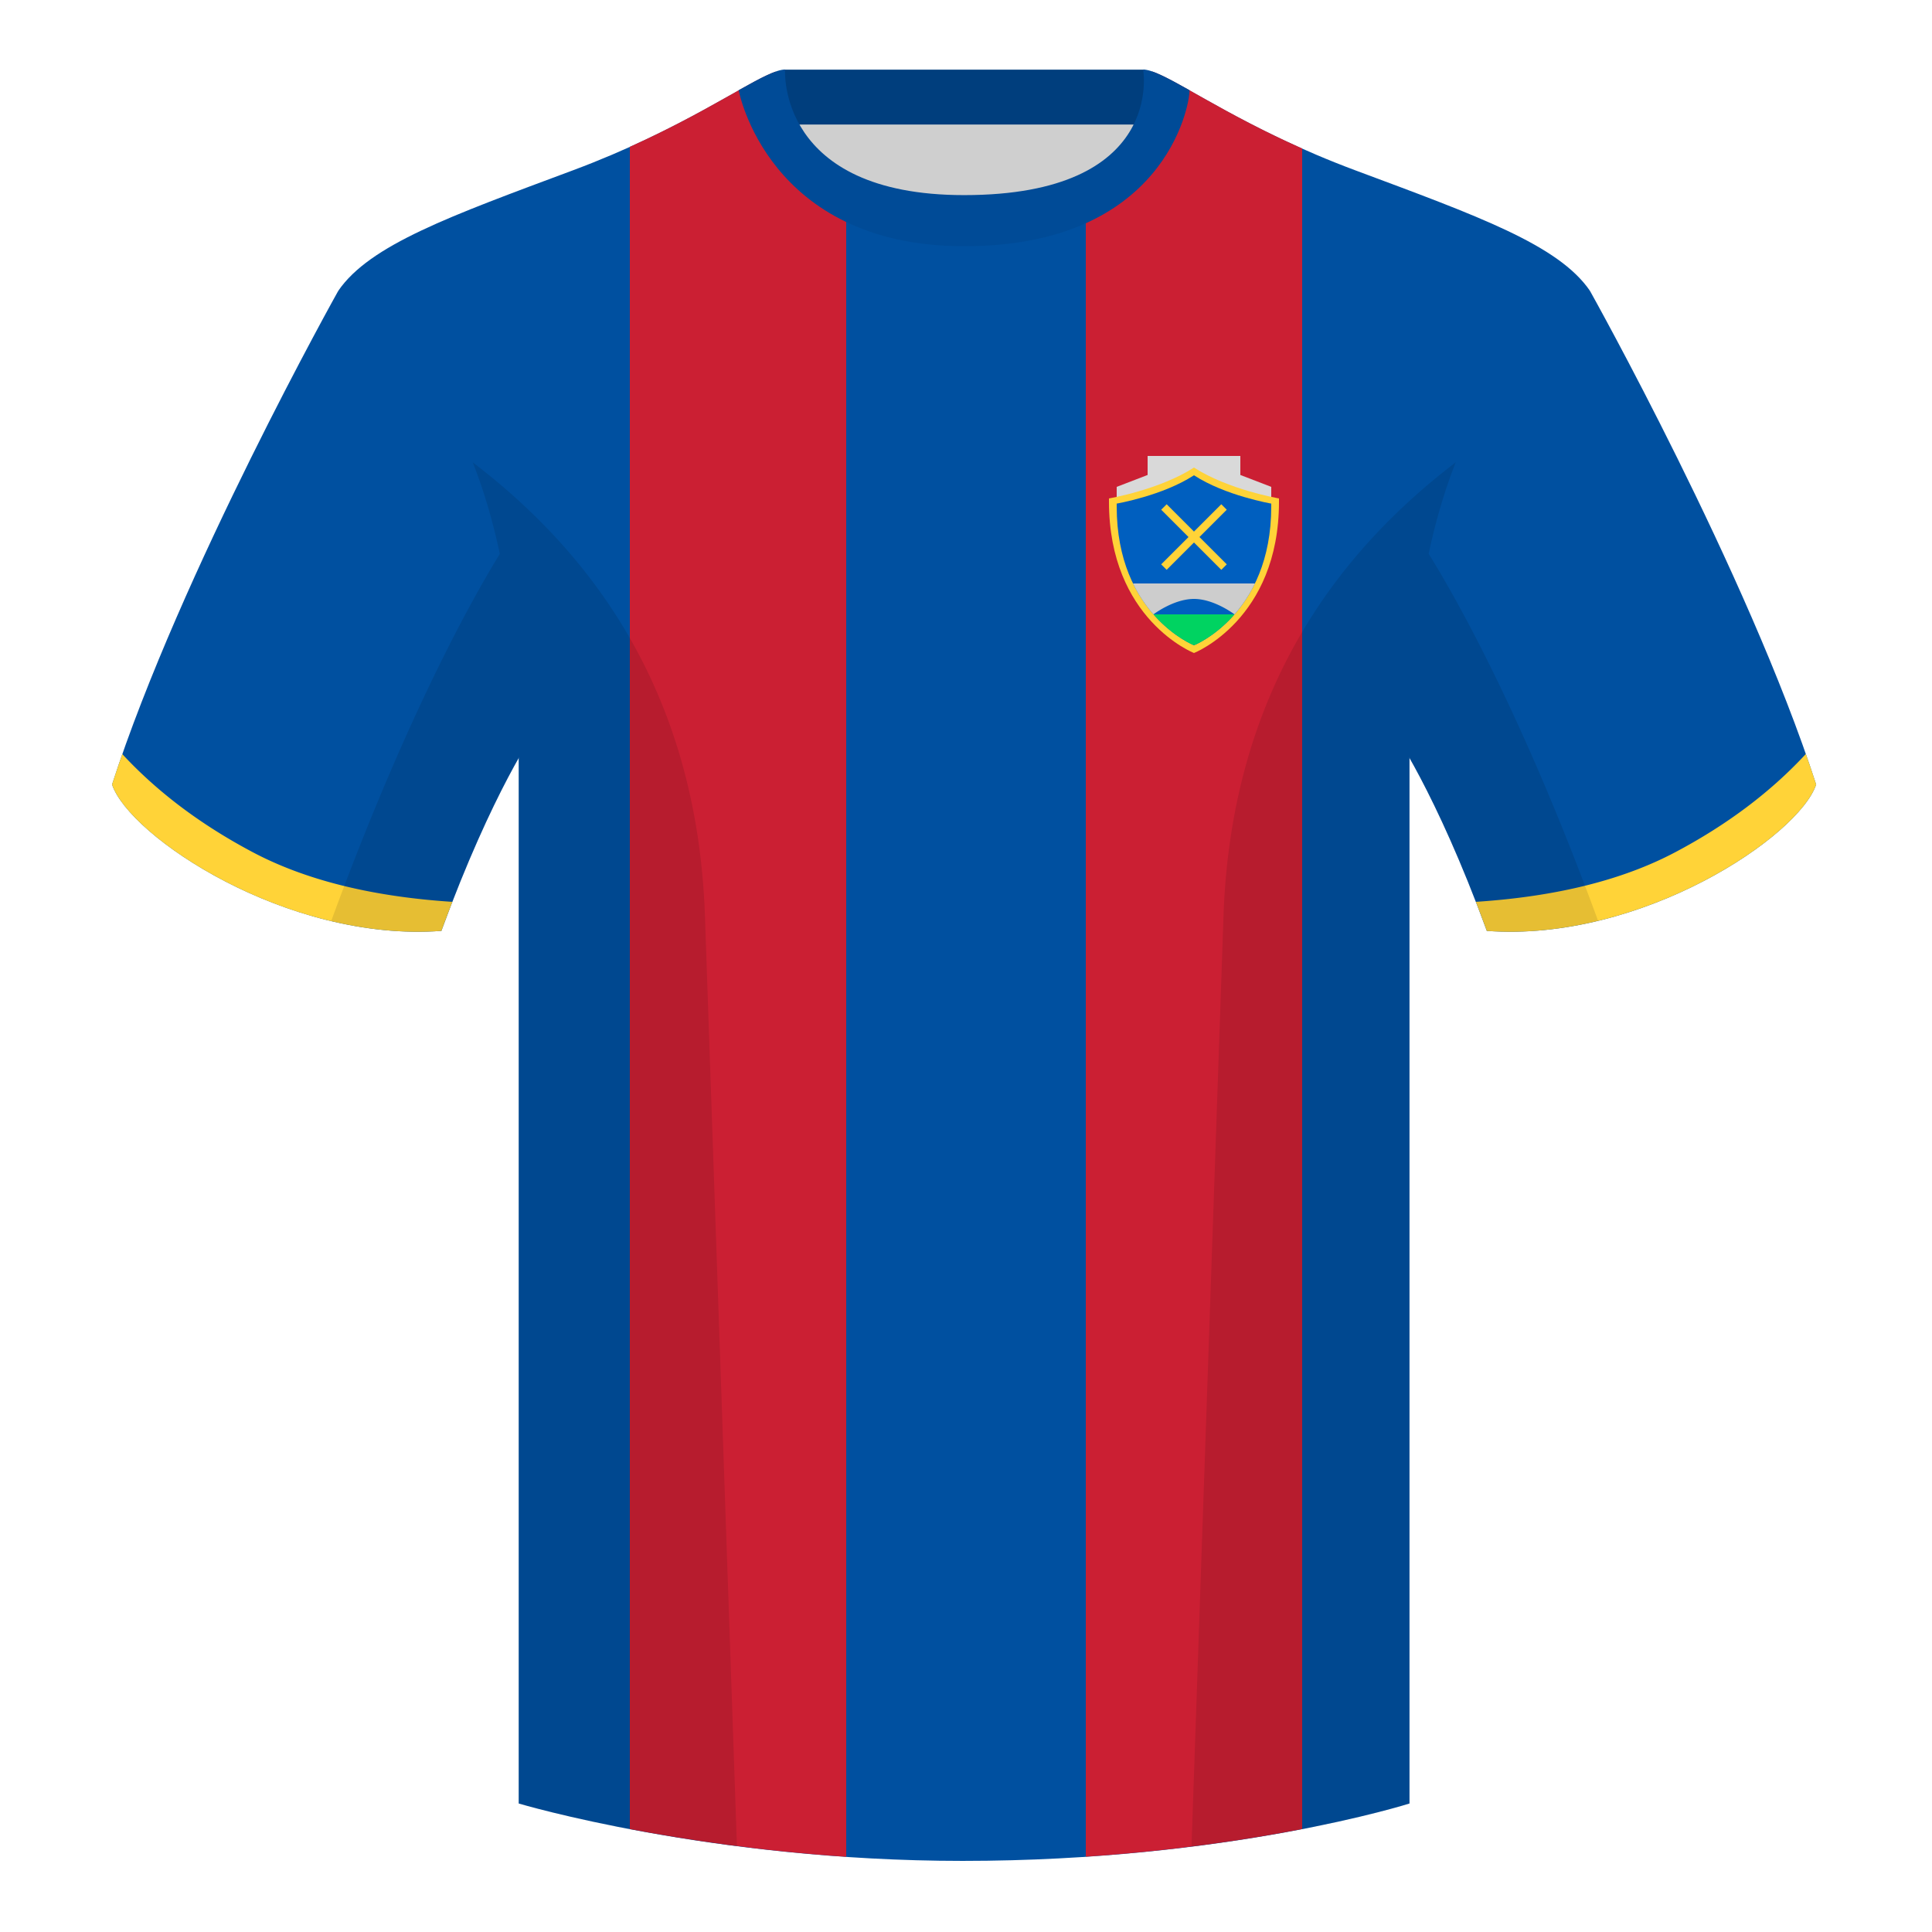 <?xml version="1.0" encoding="utf-8"?><svg width="500" height="500" viewBox="0 0 500 500" fill="none" xmlns="http://www.w3.org/2000/svg"><path fill-rule="evenodd" clip-rule="evenodd" d="M203.003 109.223h93.643V21.928h-93.643v87.295Z" fill="#CFCFCF"/><path fill-rule="evenodd" clip-rule="evenodd" d="M202.863 32.228h93.459v-14.2h-93.459v14.2Z" fill="#003E7D"/><path fill-rule="evenodd" clip-rule="evenodd" d="M87.547 75.258S46.785 148.06 29 203.03c4.445 13.375 45.208 40.86 85.232 37.885 13.34-36.4 24.46-52 24.46-52S141.655 93.83 87.547 75.26Zm323.926 0s40.763 72.801 58.548 127.771c-4.445 13.375-45.208 40.86-85.233 37.885-13.339-36.4-24.459-52-24.459-52s-2.964-95.085 51.144-113.655Z" fill="#0050A0"/><path fill-rule="evenodd" clip-rule="evenodd" d="M249.511 57.703c-50.081 0-47.798-39.47-48.742-39.14-7.516 2.618-24.133 14.936-52.439 25.494-31.873 11.886-52.626 19.316-60.782 31.2 11.115 8.915 46.694 28.97 46.694 120.345v271.14s49.658 14.856 114.885 14.856c68.929 0 115.649-14.856 115.649-14.856v-271.14c0-91.375 35.579-111.43 46.699-120.345-8.157-11.885-28.91-19.315-60.782-31.2-28.36-10.576-44.982-22.919-52.479-25.508-.927-.32 4.178 39.154-48.703 39.154Z" fill="#0050A0"/><path fill-rule="evenodd" clip-rule="evenodd" d="M200.772 18.533c.686-.24-.33 20.499 18.227 31.881l.002 430.124c-22.215-1.502-41.479-4.416-56.003-7.183l.003-435.359c19.534-8.793 31.661-17.334 37.771-19.463Zm97.446-.016c6.198 2.142 18.633 10.95 38.783 19.915l.003 434.917c-14.19 2.751-33.278 5.649-56.001 7.16V50.555c19.069-11.353 16.539-32.27 17.215-32.038Z" fill="#CB1F33"/><path fill-rule="evenodd" clip-rule="evenodd" d="M467.353 195.129a339.576 339.576 0 0 1 2.668 7.899c-4.445 13.375-45.208 40.86-85.232 37.885a423.236 423.236 0 0 0-2.836-7.519c20.795-1.358 37.993-5.637 51.595-12.837 13.428-7.109 24.696-15.585 33.805-25.428Zm-435.698.036c9.103 9.828 20.36 18.291 33.772 25.392 13.611 7.205 30.824 11.485 51.639 12.84a420.297 420.297 0 0 0-2.834 7.517c-40.024 2.975-80.787-24.51-85.232-37.885.836-2.585 1.723-5.21 2.655-7.864Z" fill="#FFD338"/><path fill-rule="evenodd" clip-rule="evenodd" d="M307.852 23.345C302.08 20.105 298.124 18 295.844 18c0 0 5.882 32.495-46.335 32.495-48.52 0-46.335-32.495-46.335-32.495-2.28 0-6.236 2.105-12.003 5.345 0 0 7.368 40.38 58.403 40.38 51.478 0 58.278-35.895 58.278-40.38Z" fill="#004B97"/><path fill-rule="evenodd" clip-rule="evenodd" d="M413.584 238.323c-9.288 2.238-19.065 3.316-28.798 2.592-8.198-22.369-15.557-36.883-20.013-44.748v270.577s-21.102 6.71-55.866 11.111l-.544-.06c1.881-54.795 5.722-166.47 8.276-240.705 2.056-59.755 31.085-95.29 60.099-117.44-2.675 6.781-5.071 14.606-6.999 23.667 7.354 11.852 24.436 42.069 43.831 94.964l.014.042ZM190.716 477.795c-34.248-4.401-56.476-11.051-56.476-11.051V196.172c-4.456 7.867-11.814 22.379-20.01 44.743-9.633.716-19.308-.332-28.51-2.523a.835.835 0 0 1 .02-.097c19.377-52.848 36.305-83.066 43.609-94.944-1.928-9.075-4.327-16.912-7.006-23.701 29.014 22.15 58.044 57.685 60.099 117.44 2.554 74.235 6.396 185.91 8.276 240.705h-.002Z" fill="#000" fill-opacity=".1"/><path fill-rule="evenodd" clip-rule="evenodd" d="M321 118h-24v4.923L289 126v3h40v-3l-8-3.077V118Z" fill="#D9D9D9"/><path fill-rule="evenodd" clip-rule="evenodd" d="M287 128.994s13.089-2.234 22-7.994c8.911 5.76 22 7.994 22 7.994v.838c0 30.55-22 39.168-22 39.168s-22-8.623-22-39.168v-.838Z" fill="#FFD338"/><path fill-rule="evenodd" clip-rule="evenodd" d="M289 130.328s11.899-2.048 20-7.328c8.101 5.28 20 7.328 20 7.328v.768C329 159.1 309 167 309 167s-20-7.904-20-35.904v-.768Z" fill="#005FBF"/><path d="M319.491 159c-5.158 5.893-10.491 8-10.491 8s-5.332-2.107-10.49-8h20.981Z" fill="#00D361"/><path d="M298.51 159a35.932 35.932 0 0 1-5.287-8h31.555a35.897 35.897 0 0 1-5.287 8s-5.229-4-10.49-4-10.491 4-10.491 4Z" fill="#CDCDCD"/><path fill-rule="evenodd" clip-rule="evenodd" d="m301.929 130.5-1.414 1.414 7.071 7.071-7.071 7.071 1.414 1.415L309 140.4l7.071 7.071 1.414-1.415-7.071-7.071 7.071-7.071-1.414-1.414-7.071 7.071-7.071-7.071Z" fill="#FFD338"/></svg>